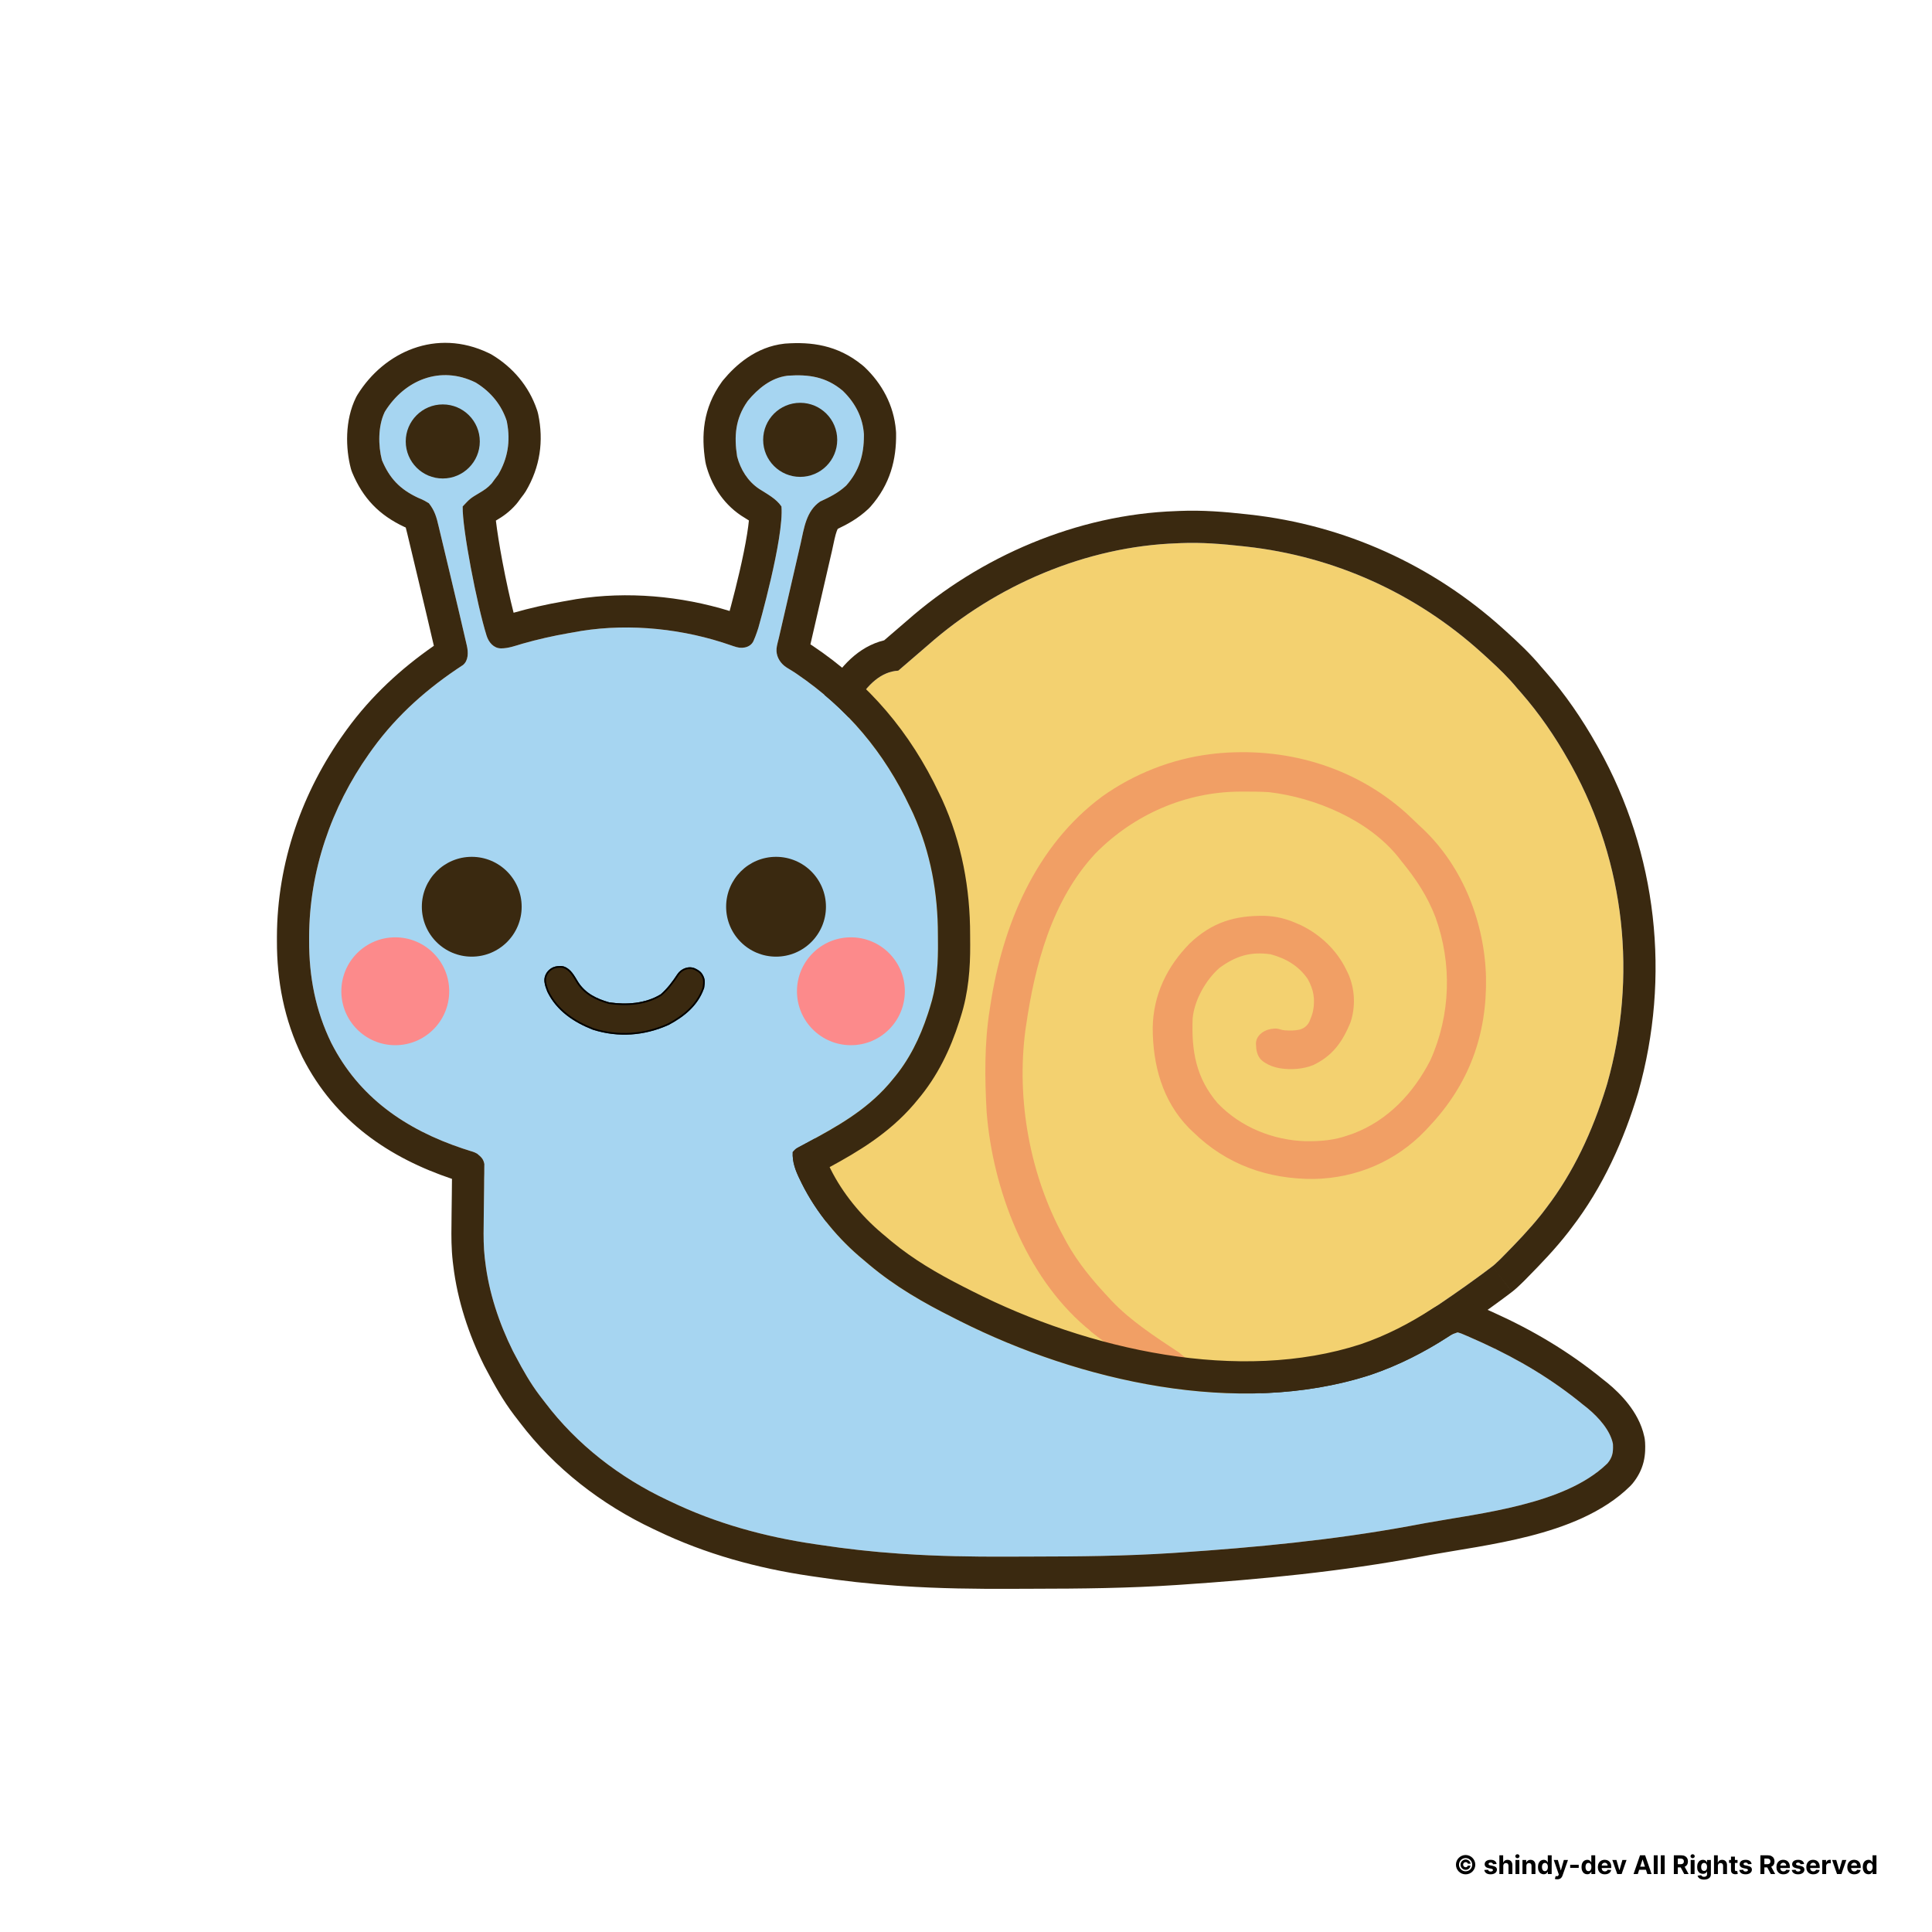 <svg width="1200" height="1200" viewBox="0 0 1200 1200" fill="none" xmlns="http://www.w3.org/2000/svg">
<g id="escargot_icon_shindy-dev">
<g id="&#194;&#169;&#239;&#184;&#143; shindy-dev All Rights Reserved">
<path id="Vector" d="M1160.53 1164.14C1159.86 1164.14 1159.26 1163.97 1158.72 1163.63C1158.19 1163.29 1157.77 1162.78 1157.45 1162.11C1157.14 1161.44 1156.99 1160.62 1156.99 1159.65C1156.99 1158.65 1157.15 1157.82 1157.47 1157.15C1157.79 1156.49 1158.22 1155.99 1158.75 1155.66C1159.29 1155.33 1159.88 1155.16 1160.52 1155.16C1161.01 1155.16 1161.42 1155.24 1161.74 1155.41C1162.07 1155.57 1162.34 1155.78 1162.54 1156.02C1162.74 1156.27 1162.9 1156.5 1163 1156.74H1163.08V1152.36H1165.49V1164H1163.11V1162.6H1163C1162.89 1162.84 1162.73 1163.09 1162.52 1163.32C1162.32 1163.56 1162.05 1163.75 1161.72 1163.91C1161.39 1164.06 1161 1164.14 1160.53 1164.14ZM1161.29 1162.22C1161.68 1162.22 1162.01 1162.11 1162.28 1161.9C1162.55 1161.68 1162.76 1161.38 1162.91 1160.99C1163.05 1160.61 1163.13 1160.16 1163.13 1159.64C1163.13 1159.12 1163.06 1158.67 1162.91 1158.28C1162.77 1157.9 1162.56 1157.61 1162.29 1157.4C1162.01 1157.19 1161.68 1157.09 1161.29 1157.09C1160.89 1157.09 1160.56 1157.19 1160.29 1157.41C1160.01 1157.63 1159.81 1157.92 1159.67 1158.31C1159.53 1158.69 1159.46 1159.13 1159.46 1159.64C1159.46 1160.14 1159.53 1160.59 1159.67 1160.98C1159.81 1161.37 1160.02 1161.67 1160.29 1161.89C1160.56 1162.11 1160.89 1162.22 1161.29 1162.22Z" fill="black"/>
<path id="Vector_2" d="M1151.72 1164.17C1150.83 1164.17 1150.05 1163.99 1149.41 1163.62C1148.76 1163.26 1148.27 1162.74 1147.92 1162.07C1147.57 1161.39 1147.39 1160.6 1147.39 1159.68C1147.39 1158.78 1147.57 1157.99 1147.92 1157.31C1148.27 1156.63 1148.76 1156.11 1149.39 1155.73C1150.03 1155.35 1150.77 1155.16 1151.63 1155.16C1152.2 1155.16 1152.74 1155.25 1153.24 1155.44C1153.74 1155.62 1154.17 1155.89 1154.54 1156.26C1154.92 1156.63 1155.21 1157.09 1155.42 1157.65C1155.63 1158.2 1155.73 1158.85 1155.73 1159.59V1160.26H1148.36V1158.76H1153.45C1153.45 1158.41 1153.38 1158.1 1153.22 1157.83C1153.07 1157.56 1152.86 1157.35 1152.59 1157.2C1152.33 1157.04 1152.02 1156.97 1151.67 1156.97C1151.3 1156.97 1150.97 1157.05 1150.69 1157.22C1150.41 1157.39 1150.19 1157.61 1150.03 1157.9C1149.87 1158.18 1149.79 1158.49 1149.79 1158.84V1160.26C1149.79 1160.69 1149.87 1161.07 1150.03 1161.38C1150.19 1161.7 1150.42 1161.94 1150.71 1162.11C1151.01 1162.28 1151.36 1162.36 1151.76 1162.36C1152.03 1162.36 1152.28 1162.33 1152.5 1162.25C1152.73 1162.17 1152.92 1162.06 1153.08 1161.91C1153.24 1161.76 1153.36 1161.57 1153.44 1161.35L1155.68 1161.5C1155.57 1162.04 1155.33 1162.51 1154.98 1162.91C1154.63 1163.31 1154.18 1163.62 1153.63 1163.84C1153.08 1164.06 1152.44 1164.17 1151.72 1164.17Z" fill="black"/>
<path id="Vector_3" d="M1146.79 1155.27L1143.74 1164H1141.01L1137.96 1155.27H1140.52L1142.33 1161.52H1142.42L1144.23 1155.27H1146.79Z" fill="black"/>
<path id="Vector_4" d="M1131.84 1164V1155.27H1134.19V1156.8H1134.28C1134.44 1156.25 1134.7 1155.84 1135.08 1155.57C1135.45 1155.29 1135.89 1155.15 1136.38 1155.15C1136.5 1155.15 1136.63 1155.16 1136.77 1155.17C1136.91 1155.19 1137.03 1155.21 1137.14 1155.23V1157.38C1137.02 1157.35 1136.87 1157.32 1136.66 1157.29C1136.46 1157.26 1136.28 1157.25 1136.11 1157.25C1135.76 1157.25 1135.44 1157.33 1135.16 1157.48C1134.88 1157.63 1134.66 1157.85 1134.5 1158.12C1134.34 1158.39 1134.26 1158.71 1134.26 1159.06V1164H1131.84Z" fill="black"/>
<path id="Vector_5" d="M1126.26 1164.17C1125.36 1164.17 1124.59 1163.99 1123.94 1163.62C1123.29 1163.26 1122.8 1162.74 1122.45 1162.07C1122.1 1161.39 1121.93 1160.6 1121.93 1159.68C1121.93 1158.78 1122.1 1157.99 1122.45 1157.31C1122.8 1156.63 1123.29 1156.11 1123.92 1155.73C1124.56 1155.35 1125.3 1155.16 1126.16 1155.16C1126.73 1155.16 1127.27 1155.25 1127.77 1155.44C1128.27 1155.62 1128.7 1155.89 1129.07 1156.26C1129.45 1156.63 1129.74 1157.09 1129.95 1157.65C1130.16 1158.2 1130.26 1158.85 1130.26 1159.59V1160.26H1122.89V1158.76H1127.98C1127.98 1158.41 1127.91 1158.1 1127.76 1157.83C1127.6 1157.56 1127.39 1157.35 1127.13 1157.2C1126.86 1157.04 1126.55 1156.97 1126.2 1156.97C1125.83 1156.97 1125.51 1157.05 1125.22 1157.22C1124.94 1157.39 1124.72 1157.61 1124.56 1157.9C1124.4 1158.18 1124.32 1158.49 1124.32 1158.84V1160.26C1124.32 1160.69 1124.4 1161.07 1124.56 1161.38C1124.72 1161.7 1124.95 1161.94 1125.24 1162.11C1125.54 1162.28 1125.89 1162.36 1126.3 1162.36C1126.56 1162.36 1126.81 1162.33 1127.03 1162.25C1127.26 1162.17 1127.45 1162.06 1127.61 1161.91C1127.77 1161.76 1127.89 1161.57 1127.97 1161.35L1130.21 1161.5C1130.1 1162.04 1129.86 1162.51 1129.51 1162.91C1129.16 1163.31 1128.71 1163.62 1128.16 1163.84C1127.61 1164.06 1126.98 1164.17 1126.26 1164.17Z" fill="black"/>
<path id="Vector_6" d="M1120.56 1157.76L1118.34 1157.9C1118.3 1157.71 1118.22 1157.54 1118.1 1157.39C1117.97 1157.23 1117.81 1157.11 1117.6 1157.02C1117.4 1156.92 1117.16 1156.87 1116.88 1156.87C1116.5 1156.87 1116.19 1156.95 1115.93 1157.11C1115.67 1157.27 1115.54 1157.48 1115.54 1157.74C1115.54 1157.95 1115.63 1158.12 1115.79 1158.27C1115.96 1158.41 1116.25 1158.53 1116.65 1158.61L1118.23 1158.93C1119.08 1159.11 1119.71 1159.39 1120.13 1159.77C1120.55 1160.16 1120.75 1160.67 1120.75 1161.3C1120.75 1161.87 1120.59 1162.37 1120.25 1162.8C1119.92 1163.23 1119.46 1163.57 1118.87 1163.81C1118.29 1164.05 1117.63 1164.17 1116.87 1164.17C1115.71 1164.17 1114.79 1163.93 1114.11 1163.45C1113.42 1162.96 1113.03 1162.3 1112.91 1161.47L1115.29 1161.35C1115.36 1161.7 1115.53 1161.97 1115.81 1162.15C1116.09 1162.34 1116.44 1162.43 1116.87 1162.43C1117.3 1162.43 1117.64 1162.34 1117.9 1162.18C1118.16 1162.02 1118.29 1161.8 1118.29 1161.54C1118.29 1161.32 1118.2 1161.14 1118.02 1161C1117.83 1160.86 1117.55 1160.75 1117.17 1160.67L1115.66 1160.37C1114.81 1160.2 1114.18 1159.9 1113.76 1159.48C1113.35 1159.06 1113.14 1158.53 1113.14 1157.87C1113.14 1157.31 1113.29 1156.83 1113.6 1156.43C1113.9 1156.02 1114.33 1155.71 1114.88 1155.49C1115.44 1155.27 1116.09 1155.16 1116.84 1155.16C1117.94 1155.16 1118.81 1155.39 1119.44 1155.86C1120.08 1156.32 1120.45 1156.96 1120.56 1157.76Z" fill="black"/>
<path id="Vector_7" d="M1107.71 1164.17C1106.81 1164.17 1106.04 1163.99 1105.39 1163.62C1104.75 1163.26 1104.25 1162.74 1103.9 1162.07C1103.55 1161.39 1103.38 1160.6 1103.38 1159.68C1103.38 1158.78 1103.55 1157.99 1103.9 1157.31C1104.25 1156.63 1104.74 1156.11 1105.37 1155.73C1106.01 1155.35 1106.76 1155.16 1107.61 1155.16C1108.19 1155.16 1108.72 1155.25 1109.22 1155.44C1109.72 1155.62 1110.16 1155.89 1110.53 1156.26C1110.9 1156.63 1111.19 1157.09 1111.4 1157.65C1111.61 1158.2 1111.71 1158.85 1111.71 1159.59V1160.26H1104.35V1158.76H1109.44C1109.44 1158.41 1109.36 1158.1 1109.21 1157.83C1109.06 1157.56 1108.85 1157.35 1108.58 1157.2C1108.31 1157.04 1108 1156.97 1107.65 1156.97C1107.28 1156.97 1106.96 1157.05 1106.67 1157.22C1106.39 1157.39 1106.17 1157.61 1106.02 1157.9C1105.86 1158.18 1105.78 1158.49 1105.77 1158.84V1160.26C1105.77 1160.69 1105.85 1161.07 1106.01 1161.38C1106.17 1161.7 1106.4 1161.94 1106.7 1162.11C1106.99 1162.28 1107.34 1162.36 1107.75 1162.36C1108.02 1162.36 1108.26 1162.33 1108.49 1162.25C1108.71 1162.17 1108.9 1162.06 1109.06 1161.91C1109.22 1161.76 1109.34 1161.57 1109.42 1161.35L1111.66 1161.5C1111.55 1162.04 1111.32 1162.51 1110.96 1162.91C1110.62 1163.31 1110.17 1163.62 1109.61 1163.84C1109.06 1164.06 1108.43 1164.17 1107.71 1164.17Z" fill="black"/>
<path id="Vector_8" d="M1093.42 1164V1152.36H1098.01C1098.89 1152.36 1099.64 1152.52 1100.26 1152.84C1100.88 1153.15 1101.36 1153.59 1101.68 1154.16C1102.01 1154.73 1102.18 1155.4 1102.18 1156.16C1102.18 1156.94 1102.01 1157.6 1101.68 1158.16C1101.35 1158.71 1100.86 1159.14 1100.23 1159.43C1099.6 1159.73 1098.84 1159.88 1097.95 1159.88H1094.87V1157.9H1097.55C1098.02 1157.9 1098.41 1157.83 1098.72 1157.7C1099.03 1157.58 1099.26 1157.38 1099.41 1157.13C1099.57 1156.87 1099.64 1156.55 1099.64 1156.16C1099.64 1155.78 1099.57 1155.45 1099.41 1155.19C1099.26 1154.92 1099.03 1154.72 1098.71 1154.59C1098.4 1154.45 1098.01 1154.38 1097.54 1154.38H1095.88V1164H1093.42ZM1099.7 1158.7L1102.59 1164H1099.88L1097.05 1158.7H1099.7Z" fill="black"/>
<path id="Vector_9" d="M1087.95 1157.76L1085.73 1157.9C1085.69 1157.71 1085.61 1157.54 1085.49 1157.39C1085.36 1157.23 1085.2 1157.11 1084.99 1157.02C1084.79 1156.92 1084.55 1156.87 1084.27 1156.87C1083.89 1156.87 1083.58 1156.95 1083.32 1157.11C1083.06 1157.27 1082.93 1157.48 1082.93 1157.74C1082.93 1157.95 1083.02 1158.12 1083.18 1158.27C1083.35 1158.41 1083.64 1158.53 1084.04 1158.61L1085.62 1158.93C1086.47 1159.11 1087.1 1159.39 1087.52 1159.77C1087.94 1160.16 1088.14 1160.67 1088.14 1161.3C1088.14 1161.87 1087.98 1162.37 1087.64 1162.8C1087.31 1163.23 1086.85 1163.57 1086.26 1163.81C1085.68 1164.05 1085.02 1164.17 1084.26 1164.17C1083.1 1164.17 1082.18 1163.93 1081.5 1163.45C1080.82 1162.96 1080.42 1162.3 1080.3 1161.47L1082.68 1161.35C1082.75 1161.7 1082.93 1161.97 1083.2 1162.15C1083.48 1162.34 1083.83 1162.43 1084.26 1162.43C1084.69 1162.43 1085.03 1162.34 1085.29 1162.18C1085.55 1162.02 1085.68 1161.8 1085.68 1161.54C1085.68 1161.32 1085.59 1161.14 1085.41 1161C1085.22 1160.86 1084.94 1160.75 1084.57 1160.67L1083.05 1160.37C1082.2 1160.2 1081.57 1159.9 1081.15 1159.48C1080.74 1159.06 1080.53 1158.53 1080.53 1157.87C1080.53 1157.31 1080.68 1156.83 1080.99 1156.43C1081.29 1156.02 1081.72 1155.71 1082.28 1155.49C1082.83 1155.27 1083.48 1155.16 1084.23 1155.16C1085.33 1155.16 1086.2 1155.39 1086.83 1155.86C1087.47 1156.32 1087.84 1156.96 1087.95 1157.76Z" fill="black"/>
<path id="Vector_10" d="M1079.22 1155.27V1157.09H1073.96V1155.27H1079.22ZM1075.15 1153.18H1077.58V1161.32C1077.58 1161.54 1077.61 1161.72 1077.68 1161.84C1077.75 1161.96 1077.84 1162.05 1077.96 1162.1C1078.09 1162.15 1078.23 1162.17 1078.39 1162.17C1078.51 1162.17 1078.62 1162.16 1078.73 1162.14C1078.85 1162.12 1078.94 1162.1 1079 1162.09L1079.38 1163.89C1079.26 1163.93 1079.08 1163.97 1078.87 1164.02C1078.65 1164.08 1078.38 1164.11 1078.06 1164.12C1077.48 1164.14 1076.97 1164.06 1076.53 1163.89C1076.09 1163.71 1075.76 1163.43 1075.51 1163.06C1075.27 1162.68 1075.15 1162.21 1075.15 1161.64V1153.18Z" fill="black"/>
<path id="Vector_11" d="M1067.01 1158.95V1164H1064.59V1152.36H1066.94V1156.81H1067.05C1067.24 1156.3 1067.56 1155.89 1068 1155.6C1068.44 1155.31 1068.99 1155.16 1069.65 1155.16C1070.26 1155.16 1070.79 1155.29 1071.24 1155.56C1071.69 1155.82 1072.05 1156.2 1072.3 1156.69C1072.55 1157.18 1072.67 1157.76 1072.67 1158.44V1164H1070.25V1158.88C1070.25 1158.34 1070.12 1157.92 1069.84 1157.62C1069.57 1157.32 1069.19 1157.17 1068.69 1157.17C1068.36 1157.17 1068.07 1157.24 1067.82 1157.38C1067.57 1157.52 1067.37 1157.73 1067.23 1157.99C1067.09 1158.26 1067.02 1158.58 1067.01 1158.95Z" fill="black"/>
<path id="Vector_12" d="M1058.4 1167.45C1057.61 1167.45 1056.94 1167.35 1056.38 1167.13C1055.82 1166.92 1055.38 1166.63 1055.05 1166.26C1054.72 1165.89 1054.51 1165.48 1054.41 1165.02L1056.65 1164.72C1056.72 1164.9 1056.82 1165.06 1056.97 1165.21C1057.12 1165.36 1057.31 1165.48 1057.56 1165.57C1057.8 1165.67 1058.1 1165.72 1058.45 1165.72C1058.98 1165.72 1059.41 1165.59 1059.76 1165.33C1060.1 1165.08 1060.27 1164.65 1060.27 1164.05V1162.45H1060.17C1060.06 1162.7 1059.91 1162.93 1059.69 1163.14C1059.48 1163.36 1059.21 1163.53 1058.88 1163.67C1058.54 1163.81 1058.14 1163.87 1057.68 1163.87C1057.03 1163.87 1056.43 1163.72 1055.89 1163.42C1055.36 1163.11 1054.93 1162.65 1054.61 1162.02C1054.3 1161.38 1054.14 1160.59 1054.14 1159.62C1054.14 1158.63 1054.3 1157.8 1054.63 1157.14C1054.95 1156.48 1055.38 1155.98 1055.91 1155.65C1056.45 1155.32 1057.04 1155.16 1057.68 1155.16C1058.16 1155.16 1058.57 1155.24 1058.9 1155.41C1059.23 1155.57 1059.5 1155.78 1059.7 1156.02C1059.9 1156.27 1060.06 1156.5 1060.17 1156.74H1060.26V1155.27H1062.66V1164.09C1062.66 1164.83 1062.48 1165.45 1062.12 1165.95C1061.76 1166.45 1061.25 1166.82 1060.61 1167.07C1059.97 1167.33 1059.23 1167.45 1058.4 1167.45ZM1058.45 1162.06C1058.84 1162.06 1059.17 1161.96 1059.44 1161.77C1059.71 1161.57 1059.92 1161.29 1060.06 1160.93C1060.21 1160.56 1060.28 1160.12 1060.28 1159.61C1060.28 1159.1 1060.21 1158.65 1060.07 1158.28C1059.92 1157.9 1059.72 1157.61 1059.44 1157.4C1059.17 1157.19 1058.84 1157.09 1058.45 1157.09C1058.05 1157.09 1057.72 1157.19 1057.44 1157.41C1057.17 1157.62 1056.96 1157.92 1056.82 1158.3C1056.68 1158.67 1056.61 1159.11 1056.61 1159.61C1056.61 1160.11 1056.68 1160.55 1056.82 1160.91C1056.97 1161.28 1057.17 1161.56 1057.44 1161.76C1057.72 1161.96 1058.05 1162.06 1058.45 1162.06Z" fill="black"/>
<path id="Vector_13" d="M1050.11 1164V1155.27H1052.53V1164H1050.11ZM1051.32 1154.15C1050.96 1154.15 1050.65 1154.03 1050.4 1153.79C1050.14 1153.55 1050.02 1153.26 1050.02 1152.92C1050.02 1152.59 1050.14 1152.3 1050.4 1152.06C1050.65 1151.82 1050.96 1151.7 1051.32 1151.7C1051.68 1151.7 1051.99 1151.82 1052.24 1152.06C1052.5 1152.3 1052.63 1152.59 1052.63 1152.92C1052.63 1153.26 1052.5 1153.55 1052.24 1153.79C1051.99 1154.03 1051.68 1154.15 1051.32 1154.15Z" fill="black"/>
<path id="Vector_14" d="M1039.65 1164V1152.36H1044.24C1045.12 1152.36 1045.87 1152.52 1046.49 1152.84C1047.12 1153.15 1047.59 1153.59 1047.92 1154.16C1048.25 1154.73 1048.41 1155.4 1048.41 1156.16C1048.41 1156.94 1048.25 1157.6 1047.91 1158.16C1047.58 1158.71 1047.1 1159.14 1046.46 1159.43C1045.84 1159.73 1045.07 1159.88 1044.18 1159.88H1041.11V1157.9H1043.78C1044.25 1157.9 1044.64 1157.83 1044.95 1157.7C1045.26 1157.58 1045.49 1157.38 1045.65 1157.13C1045.8 1156.87 1045.88 1156.55 1045.88 1156.16C1045.88 1155.78 1045.8 1155.45 1045.65 1155.19C1045.49 1154.92 1045.26 1154.72 1044.95 1154.59C1044.64 1154.45 1044.24 1154.38 1043.77 1154.38H1042.11V1164H1039.65ZM1045.94 1158.7L1048.83 1164H1046.11L1043.28 1158.7H1045.94Z" fill="black"/>
<path id="Vector_15" d="M1033.96 1152.36V1164H1031.54V1152.36H1033.96Z" fill="black"/>
<path id="Vector_16" d="M1029.61 1152.36V1164H1027.18V1152.36H1029.61Z" fill="black"/>
<path id="Vector_17" d="M1017.27 1164H1014.63L1018.65 1152.36H1021.82L1025.83 1164H1023.19L1020.28 1155.02H1020.19L1017.27 1164ZM1017.1 1159.43H1023.33V1161.35H1017.1V1159.43Z" fill="black"/>
<path id="Vector_18" d="M1010.27 1155.27L1007.22 1164H1004.5L1001.44 1155.27H1004L1005.81 1161.52H1005.9L1007.71 1155.27H1010.27Z" fill="black"/>
<path id="Vector_19" d="M996.787 1164.17C995.889 1164.17 995.116 1163.99 994.469 1163.62C993.825 1163.26 993.329 1162.74 992.98 1162.07C992.632 1161.39 992.457 1160.6 992.457 1159.68C992.457 1158.78 992.632 1157.99 992.98 1157.31C993.329 1156.63 993.819 1156.11 994.452 1155.73C995.088 1155.35 995.834 1155.16 996.69 1155.16C997.266 1155.16 997.802 1155.25 998.298 1155.44C998.798 1155.62 999.234 1155.89 999.605 1156.26C999.98 1156.63 1000.27 1157.09 1000.48 1157.65C1000.69 1158.2 1000.79 1158.85 1000.79 1159.59V1160.26H993.423V1158.76H998.514C998.514 1158.41 998.438 1158.1 998.287 1157.83C998.135 1157.56 997.925 1157.35 997.656 1157.2C997.391 1157.04 997.082 1156.97 996.73 1156.97C996.363 1156.97 996.037 1157.05 995.753 1157.22C995.473 1157.39 995.253 1157.61 995.094 1157.9C994.935 1158.18 994.853 1158.49 994.849 1158.84V1160.26C994.849 1160.69 994.929 1161.07 995.088 1161.38C995.251 1161.7 995.48 1161.94 995.776 1162.11C996.071 1162.28 996.421 1162.36 996.827 1162.36C997.096 1162.36 997.342 1162.33 997.565 1162.25C997.789 1162.17 997.98 1162.06 998.139 1161.91C998.298 1161.76 998.42 1161.57 998.503 1161.35L1000.74 1161.5C1000.63 1162.04 1000.39 1162.51 1000.04 1162.91C999.694 1163.31 999.243 1163.62 998.69 1163.84C998.141 1164.06 997.507 1164.17 996.787 1164.17Z" fill="black"/>
<path id="Vector_20" d="M985.854 1164.14C985.191 1164.14 984.59 1163.97 984.053 1163.63C983.518 1163.29 983.094 1162.78 982.78 1162.11C982.469 1161.44 982.314 1160.62 982.314 1159.65C982.314 1158.65 982.475 1157.82 982.797 1157.15C983.119 1156.49 983.547 1155.99 984.081 1155.66C984.619 1155.33 985.208 1155.16 985.848 1155.16C986.337 1155.16 986.744 1155.24 987.07 1155.41C987.399 1155.57 987.664 1155.78 987.865 1156.02C988.07 1156.27 988.225 1156.5 988.331 1156.74H988.405V1152.36H990.82V1164H988.433V1162.6H988.331C988.217 1162.84 988.056 1163.09 987.848 1163.32C987.643 1163.56 987.376 1163.75 987.047 1163.91C986.721 1164.06 986.323 1164.14 985.854 1164.14ZM986.621 1162.22C987.011 1162.22 987.34 1162.11 987.609 1161.9C987.882 1161.68 988.09 1161.38 988.234 1160.99C988.382 1160.61 988.456 1160.16 988.456 1159.64C988.456 1159.12 988.384 1158.67 988.24 1158.28C988.096 1157.9 987.888 1157.61 987.615 1157.4C987.342 1157.19 987.011 1157.09 986.621 1157.09C986.223 1157.09 985.888 1157.19 985.615 1157.41C985.342 1157.63 985.136 1157.92 984.996 1158.31C984.856 1158.69 984.785 1159.13 984.785 1159.64C984.785 1160.14 984.856 1160.59 984.996 1160.98C985.14 1161.37 985.346 1161.67 985.615 1161.89C985.888 1162.11 986.223 1162.22 986.621 1162.22Z" fill="black"/>
<path id="Vector_21" d="M980.575 1158.26V1160.18H975.268V1158.26H980.575Z" fill="black"/>
<path id="Vector_22" d="M967.257 1167.27C966.95 1167.27 966.662 1167.25 966.393 1167.2C966.128 1167.15 965.909 1167.09 965.734 1167.02L966.28 1165.22C966.564 1165.3 966.82 1165.35 967.047 1165.36C967.278 1165.37 967.477 1165.31 967.643 1165.2C967.814 1165.09 967.952 1164.89 968.058 1164.62L968.2 1164.25L965.07 1155.27H967.615L969.422 1161.68H969.513L971.337 1155.27H973.899L970.507 1164.94C970.344 1165.41 970.123 1165.82 969.842 1166.17C969.566 1166.52 969.215 1166.79 968.791 1166.98C968.367 1167.18 967.856 1167.27 967.257 1167.27Z" fill="black"/>
<path id="Vector_23" d="M958.807 1164.14C958.144 1164.14 957.544 1163.97 957.006 1163.63C956.472 1163.29 956.047 1162.78 955.733 1162.11C955.422 1161.44 955.267 1160.62 955.267 1159.65C955.267 1158.65 955.428 1157.82 955.75 1157.15C956.072 1156.49 956.5 1155.99 957.034 1155.66C957.572 1155.33 958.161 1155.16 958.801 1155.16C959.29 1155.16 959.697 1155.24 960.023 1155.41C960.352 1155.57 960.617 1155.78 960.818 1156.02C961.023 1156.27 961.178 1156.5 961.284 1156.74H961.358V1152.36H963.773V1164H961.386V1162.6H961.284C961.17 1162.84 961.009 1163.09 960.801 1163.32C960.597 1163.56 960.33 1163.75 960 1163.91C959.674 1164.06 959.277 1164.14 958.807 1164.14ZM959.574 1162.22C959.964 1162.22 960.294 1162.11 960.562 1161.9C960.835 1161.68 961.044 1161.38 961.187 1160.99C961.335 1160.61 961.409 1160.16 961.409 1159.64C961.409 1159.12 961.337 1158.67 961.193 1158.28C961.049 1157.9 960.841 1157.61 960.568 1157.4C960.295 1157.19 959.964 1157.09 959.574 1157.09C959.176 1157.09 958.841 1157.19 958.568 1157.41C958.295 1157.63 958.089 1157.92 957.949 1158.31C957.809 1158.69 957.739 1159.13 957.739 1159.64C957.739 1160.14 957.809 1160.59 957.949 1160.98C958.093 1161.37 958.299 1161.67 958.568 1161.89C958.841 1162.11 959.176 1162.22 959.574 1162.22Z" fill="black"/>
<path id="Vector_24" d="M948.058 1158.95V1164H945.638V1155.27H947.945V1156.81H948.047C948.24 1156.3 948.564 1155.9 949.018 1155.61C949.473 1155.31 950.024 1155.16 950.672 1155.16C951.278 1155.16 951.806 1155.29 952.257 1155.56C952.708 1155.82 953.058 1156.2 953.308 1156.69C953.558 1157.18 953.683 1157.77 953.683 1158.44V1164H951.263V1158.87C951.267 1158.34 951.13 1157.92 950.854 1157.62C950.577 1157.32 950.196 1157.17 949.712 1157.17C949.386 1157.17 949.098 1157.24 948.848 1157.38C948.602 1157.52 948.409 1157.73 948.268 1157.99C948.132 1158.26 948.062 1158.58 948.058 1158.95Z" fill="black"/>
<path id="Vector_25" d="M941.278 1164V1155.27H943.699V1164H941.278ZM942.494 1154.15C942.134 1154.15 941.826 1154.03 941.568 1153.79C941.314 1153.55 941.188 1153.26 941.188 1152.92C941.188 1152.59 941.314 1152.3 941.568 1152.06C941.826 1151.82 942.134 1151.7 942.494 1151.7C942.854 1151.7 943.161 1151.82 943.415 1152.06C943.672 1152.3 943.801 1152.59 943.801 1152.92C943.801 1153.26 943.672 1153.55 943.415 1153.79C943.161 1154.03 942.854 1154.15 942.494 1154.15Z" fill="black"/>
<path id="Vector_26" d="M933.714 1158.95V1164H931.294V1152.36H933.646V1156.81H933.749C933.946 1156.3 934.264 1155.89 934.703 1155.6C935.142 1155.31 935.694 1155.16 936.357 1155.16C936.963 1155.16 937.491 1155.29 937.942 1155.56C938.396 1155.82 938.749 1156.2 938.999 1156.69C939.252 1157.18 939.377 1157.76 939.374 1158.44V1164H936.953V1158.88C936.957 1158.34 936.821 1157.92 936.544 1157.62C936.271 1157.32 935.889 1157.17 935.396 1157.17C935.067 1157.17 934.775 1157.24 934.521 1157.38C934.271 1157.52 934.074 1157.73 933.93 1157.99C933.79 1158.26 933.718 1158.58 933.714 1158.95Z" fill="black"/>
<path id="Vector_27" d="M929.571 1157.76L927.355 1157.9C927.317 1157.71 927.236 1157.54 927.111 1157.39C926.986 1157.23 926.821 1157.11 926.616 1157.02C926.416 1156.92 926.175 1156.87 925.895 1156.87C925.52 1156.87 925.204 1156.95 924.946 1157.11C924.688 1157.27 924.56 1157.48 924.56 1157.74C924.56 1157.95 924.643 1158.12 924.81 1158.27C924.976 1158.41 925.262 1158.53 925.668 1158.61L927.247 1158.93C928.096 1159.11 928.728 1159.39 929.145 1159.77C929.562 1160.16 929.77 1160.67 929.77 1161.3C929.77 1161.87 929.601 1162.37 929.264 1162.8C928.931 1163.23 928.473 1163.57 927.889 1163.81C927.31 1164.05 926.641 1164.17 925.884 1164.17C924.728 1164.17 923.808 1163.93 923.122 1163.45C922.44 1162.96 922.041 1162.3 921.923 1161.47L924.304 1161.35C924.376 1161.7 924.55 1161.97 924.827 1162.15C925.103 1162.34 925.457 1162.43 925.889 1162.43C926.313 1162.43 926.654 1162.34 926.912 1162.18C927.173 1162.02 927.306 1161.8 927.31 1161.54C927.306 1161.32 927.213 1161.14 927.031 1161C926.849 1160.86 926.569 1160.75 926.19 1160.67L924.679 1160.37C923.827 1160.2 923.192 1159.9 922.776 1159.48C922.363 1159.06 922.156 1158.53 922.156 1157.87C922.156 1157.31 922.308 1156.83 922.611 1156.43C922.918 1156.02 923.348 1155.71 923.901 1155.49C924.457 1155.27 925.109 1155.16 925.855 1155.16C926.957 1155.16 927.825 1155.39 928.457 1155.86C929.094 1156.32 929.465 1156.96 929.571 1157.76Z" fill="black"/>
<path id="Vector_28" d="M907.159 1158.18C907.159 1157.59 907.303 1157.05 907.591 1156.57C907.879 1156.08 908.265 1155.7 908.75 1155.41C909.235 1155.12 909.773 1154.98 910.364 1154.98C910.879 1154.98 911.356 1155.09 911.795 1155.32C912.235 1155.55 912.597 1155.85 912.881 1156.24C913.165 1156.63 913.335 1157.07 913.392 1157.56H911.705C911.648 1157.28 911.491 1157.05 911.233 1156.87C910.979 1156.69 910.689 1156.6 910.364 1156.6C910.072 1156.6 909.805 1156.67 909.563 1156.81C909.324 1156.95 909.133 1157.14 908.989 1157.38C908.845 1157.62 908.773 1157.88 908.773 1158.18C908.773 1158.47 908.845 1158.73 908.989 1158.98C909.133 1159.22 909.324 1159.41 909.563 1159.55C909.805 1159.7 910.072 1159.77 910.364 1159.77C910.689 1159.77 910.972 1159.68 911.21 1159.5C911.449 1159.32 911.598 1159.09 911.659 1158.8H913.347C913.29 1159.29 913.123 1159.73 912.847 1160.12C912.57 1160.51 912.216 1160.82 911.784 1161.05C911.352 1161.27 910.879 1161.39 910.364 1161.39C909.773 1161.39 909.235 1161.24 908.75 1160.95C908.265 1160.67 907.879 1160.28 907.591 1159.8C907.303 1159.31 907.159 1158.77 907.159 1158.18ZM910.318 1164.18C909.492 1164.18 908.716 1164.03 907.989 1163.72C907.265 1163.41 906.627 1162.98 906.074 1162.43C905.525 1161.87 905.093 1161.23 904.778 1160.51C904.468 1159.79 904.314 1159.01 904.318 1158.18C904.322 1157.35 904.479 1156.58 904.79 1155.85C905.104 1155.13 905.536 1154.49 906.085 1153.94C906.634 1153.39 907.271 1152.96 907.994 1152.65C908.718 1152.34 909.492 1152.18 910.318 1152.18C911.148 1152.18 911.924 1152.34 912.648 1152.65C913.375 1152.96 914.011 1153.39 914.557 1153.94C915.106 1154.49 915.536 1155.13 915.847 1155.85C916.157 1156.58 916.314 1157.35 916.318 1158.18C916.322 1159.01 916.169 1159.79 915.858 1160.51C915.547 1161.23 915.117 1161.87 914.568 1162.43C914.019 1162.98 913.381 1163.41 912.653 1163.72C911.926 1164.03 911.148 1164.18 910.318 1164.18ZM910.318 1162.29C910.89 1162.29 911.424 1162.18 911.92 1161.97C912.42 1161.76 912.858 1161.47 913.233 1161.09C913.608 1160.71 913.902 1160.28 914.114 1159.78C914.326 1159.29 914.43 1158.76 914.426 1158.19C914.426 1157.62 914.318 1157.08 914.102 1156.59C913.89 1156.09 913.597 1155.65 913.222 1155.27C912.847 1154.9 912.411 1154.6 911.915 1154.39C911.419 1154.18 910.886 1154.07 910.318 1154.07C909.754 1154.07 909.223 1154.18 908.727 1154.39C908.235 1154.6 907.799 1154.9 907.42 1155.28C907.045 1155.65 906.75 1156.09 906.534 1156.59C906.318 1157.09 906.21 1157.62 906.21 1158.19C906.206 1158.75 906.311 1159.28 906.523 1159.78C906.739 1160.27 907.034 1160.71 907.409 1161.09C907.788 1161.46 908.225 1161.76 908.722 1161.97C909.218 1162.18 909.75 1162.29 910.318 1162.29Z" fill="black"/>
</g>
<g id="&#227;&#129;&#139;&#227;&#129;&#159;&#227;&#129;&#164;&#227;&#130;&#128;&#227;&#130;&#138;">
<g id="&#227;&#129;&#171;&#227;&#130;&#130;&#227;&#129;&#164;">
<path id="&#227;&#129;&#139;&#227;&#129;&#132;&#227;&#129;&#140;&#227;&#130;&#137;" d="M704.882 871.021L706.59 870.948C713.009 870.672 707.618 870.903 703.937 871.062C661.372 872.884 614.837 873.064 572.274 871.004C486.851 870.977 476.055 421.122 557.937 416.562L576.323 400.745C618.559 363.425 674.746 339.331 731.3 337.433L733.501 337.334C746.364 336.805 758.968 337.831 771.737 339.245L774.038 339.496C828.739 345.549 879.494 368.502 920.3 405.433L922.243 407.189C929.321 413.618 936.219 420.036 942.3 427.433L944.733 430.206C956.106 443.205 965.83 457.391 974.3 472.433L975.427 474.431C1009.32 535.054 1017.13 606.218 998.29 673.011C989.977 700.698 977.971 727.424 960.3 750.433L958.284 753.089C950.93 762.535 942.636 771.169 934.237 779.683L932.539 781.42C931.165 782.797 929.736 784.121 928.3 785.433L926.937 786.562C926.937 786.562 830.543 860.764 777.791 865.824C775.236 866.07 772.682 866.318 770.127 866.57C748.42 868.704 726.671 870.08 704.882 871.021Z" fill="#F3D170"/>
<path id="&#227;&#129;&#139;&#227;&#129;&#132;&#227;&#129;&#140;&#227;&#130;&#137; (Stroke)" d="M732.679 317.351C747.062 316.759 760.849 317.918 773.904 319.363L773.905 319.362L776.205 319.613L776.238 319.617C835.142 326.136 889.817 350.87 933.72 390.604H933.719L935.653 392.351L935.691 392.385C942.691 398.744 950.48 405.94 957.523 414.459L959.766 417.015L959.786 417.036C972.186 431.209 982.677 446.549 991.716 462.601L992.844 464.599L992.884 464.67C1029.42 530.025 1037.79 606.665 1017.54 678.44C1017.51 678.548 1017.48 678.655 1017.45 678.762C1008.65 708.059 995.708 737.166 976.162 762.615L974.216 765.179C974.166 765.244 974.116 765.31 974.066 765.375C965.954 775.796 956.962 785.123 948.54 793.66L948.541 793.661L946.843 795.398C946.795 795.448 946.746 795.498 946.697 795.547C944.979 797.269 943.266 798.85 941.786 800.201C941.55 800.416 941.31 800.626 941.064 800.83L939.701 801.96C939.515 802.114 939.327 802.263 939.136 802.41L926.937 786.563L928.299 785.433C929.377 784.449 930.45 783.458 931.498 782.443L932.539 781.42L934.237 779.683C942.111 771.701 949.892 763.614 956.894 754.851L958.284 753.089L960.299 750.433C977.419 728.143 989.222 702.365 997.5 675.604L998.29 673.011C1016.98 606.74 1009.44 536.166 976.217 475.854L975.427 474.431L974.299 472.433C965.83 457.392 956.106 443.205 944.733 430.206L942.299 427.433C936.979 420.961 931.032 415.238 924.887 409.602L922.243 407.189L920.299 405.433C879.493 368.502 828.739 345.55 774.038 339.496L771.737 339.245C758.968 337.831 746.364 336.805 733.501 337.334L731.299 337.433C674.745 339.331 618.559 363.425 576.323 400.745L557.937 416.563C476.055 421.122 486.851 870.977 572.274 871.004C613.506 872.999 658.467 872.893 699.935 871.229L703.937 871.063C704.255 871.049 704.586 871.034 704.92 871.02C725.334 870.137 745.714 868.873 766.057 866.961L770.127 866.569C772.681 866.318 775.236 866.07 777.79 865.824C830.508 860.768 926.811 786.66 926.937 786.563C938.989 802.219 939.133 802.41 939.132 802.414C939.131 802.415 939.127 802.417 939.124 802.419C939.119 802.423 939.113 802.429 939.105 802.436C939.088 802.448 939.066 802.465 939.038 802.486C938.981 802.53 938.901 802.591 938.799 802.669C938.595 802.825 938.301 803.05 937.92 803.338C937.159 803.915 936.051 804.749 934.634 805.804C931.801 807.913 927.719 810.912 922.666 814.517C912.577 821.715 898.53 831.391 882.746 841.256C867.01 851.091 849.259 861.296 831.797 869.433C814.692 877.404 796.308 884.139 779.701 885.732L779.7 885.731L772.085 886.474C751.569 888.491 731.084 889.836 710.664 890.781C710.662 890.784 710.66 890.787 710.658 890.79C710.591 890.794 710.507 890.797 710.49 890.798C710.482 890.798 710.47 890.799 710.465 890.799C710.457 890.799 710.451 890.8 710.449 890.8C710.44 890.8 710.431 890.801 710.426 890.801C710.42 890.801 710.412 890.801 710.403 890.802C710.401 890.802 710.4 890.802 710.398 890.802C710.379 890.803 710.351 890.803 710.316 890.805H710.313C710.225 890.808 710.088 890.816 709.911 890.823C708.906 890.866 706.639 890.964 704.801 891.044H704.792C661.84 892.882 614.837 893.071 571.681 890.997C551.504 890.734 536.921 877.252 527.197 862.846C517.15 847.961 509.337 828.015 503.212 805.984C490.882 761.633 483.971 703.508 482.373 646.038C480.776 588.558 484.452 530.19 494.064 485.301C498.837 463.008 505.342 442.731 514.232 427.376C521.699 414.478 532.984 401.6 549.183 397.709L563.253 385.606C608.613 345.595 669.017 319.555 730.465 317.45L732.606 317.354L732.679 317.351ZM710.386 890.803C710.376 890.803 710.341 890.805 710.317 890.806L710.316 890.805C710.353 890.803 710.382 890.803 710.403 890.802C710.406 890.802 710.409 890.802 710.411 890.802C710.409 890.802 710.398 890.802 710.386 890.803Z" fill="#3A2910"/>
<path id="&#227;&#129;&#134;&#227;&#129;&#154;&#227;&#129;&#190;&#227;&#129;&#141;" d="M873.356 504.981C875.991 507.398 878.561 509.878 881.132 512.363C882.518 513.649 882.518 513.649 883.932 514.961C908.753 538.614 922.123 573.057 922.989 607.035C923.61 643.008 912.325 673.616 887.551 699.824C886.768 700.665 885.984 701.506 885.177 702.372C866.898 721.416 842.39 731.733 816.195 732.274C787.53 732.481 761.668 723.343 740.985 703.038C740.17 702.26 739.355 701.483 738.516 700.682C721.972 683.773 716.023 661.519 715.97 638.49C716.254 618.021 724.797 600.336 739.071 585.874C752.981 572.766 766.964 568.582 785.538 568.84C792.607 569.088 798.697 570.576 805.175 573.422C806.166 573.851 807.158 574.28 808.179 574.723C820.295 580.659 830.299 590.174 836.199 602.344C836.547 603.052 836.895 603.761 837.253 604.491C841.611 614.021 842.133 625.308 838.74 635.217C833.709 647.343 827.669 655.76 815.76 661.516C809.46 664.052 801.742 664.663 794.799 663.485C791.593 662.941 788.479 661.826 785.72 660.105C784.778 659.518 783.936 658.875 783.189 658.101C780.835 655.659 780.196 652.067 780.108 648.677C780.09 647.998 780.117 647.431 780.2 646.915C780.783 643.282 784.176 640.572 787.702 639.521C788.839 639.182 790.019 638.993 791.382 638.88C792.718 638.77 794.046 638.978 795.317 639.403C796.172 639.688 797.07 639.876 797.968 639.939C801.098 640.16 804.19 640.221 807.137 639.511C810.239 638.763 812.777 636.453 813.733 633.409C814.534 631.537 815.233 629.614 815.602 627.612C816.888 620.621 815.954 614.664 812.233 608.043C806.616 599.875 798.615 595.237 789.127 592.703C776.6 590.947 767.545 593.796 757.446 601.172C748.917 608.665 741.775 621.252 740.764 632.7C740.015 652.797 742.795 669.436 756.297 685.229C770.582 700.135 790.72 708.261 811.211 708.845C820.276 708.901 828.661 708.243 837.269 705.18C838.305 704.828 839.341 704.476 840.408 704.113C862.097 695.951 878.027 678.842 888.424 658.536C901.056 630.483 902.005 598.512 891.571 569.63C886.576 556.544 879.278 545.623 870.434 534.858C869.875 534.134 869.317 533.411 868.741 532.665C850.214 509.356 816.92 495.326 788.058 492.01C782.771 491.705 777.505 491.651 772.211 491.675C771.502 491.678 770.793 491.68 770.063 491.683C736.309 491.879 704.353 505.88 680.516 529.95C653.347 559.078 642.729 599.385 637.213 637.694C637.091 638.522 636.97 639.349 636.845 640.202C631.237 683.491 639.782 730.226 660.749 768.381C661.351 769.508 661.954 770.635 662.575 771.796C669.578 784.407 678.715 795.395 688.564 805.874C689.425 806.82 689.425 806.82 690.303 807.786C702.292 820.481 717.931 830.556 732.427 840.152C736.962 844.18 746.591 850.607 741.776 850.607C728.566 850.607 715.566 857.034 677.866 827.298C676.275 825.729 676.275 825.729 674.188 824.084C636.932 792.146 616.655 738.711 612.828 690.849C611.625 669.733 611.377 647.9 614.746 626.982C614.879 626.1 615.011 625.219 615.147 624.311C622.699 574.695 643.224 525.293 684.665 494.663C704.34 480.669 727.686 471.413 751.684 468.443C752.62 468.326 753.556 468.208 754.521 468.088C797.762 463.633 840.707 475.785 873.356 504.981Z" fill="#F19F65"/>
</g>
<g id="&#227;&#129;&#139;&#227;&#130;&#137;&#227;&#129;&#160;&#229;&#133;&#168;&#228;&#189;&#147;">
<path id="&#227;&#129;&#139;&#227;&#130;&#137;&#227;&#129;&#160;" d="M295.376 237.563C304.5 243.083 311.415 251.223 314.715 261.41C317.224 273.389 315.623 284.396 309.376 294.938C308.716 295.804 308.056 296.67 307.376 297.563C306.492 298.773 306.492 298.773 305.59 300.008C303.23 302.731 301.033 304.243 297.938 306.063C292.008 309.604 292.008 309.604 287.376 314.563C287.058 328.259 296.234 375.645 302.243 394.851C303.542 399 306.665 402.622 311.011 402.711C315.501 402.803 320.029 401.143 324.501 399.813C334.601 396.939 344.697 394.69 355.052 392.953C357.078 392.613 359.101 392.246 361.122 391.875C391.876 387.025 424.921 390.623 454.188 400.875C458.028 402.213 459.794 402.697 462.636 402.149C464.982 401.696 467.01 400.314 468.003 398.14C469.538 394.784 471.013 390.034 471.013 390.034C471.013 390.034 487.013 334.192 485.376 314.563C482.064 309.649 476.311 306.775 471.376 303.563C464.455 298.895 459.943 291.589 457.848 283.563C455.816 270.666 456.797 259.658 464.563 248.875C470.93 241.208 479.203 234.464 489.399 233.34C502.392 232.431 513.124 234.045 523.376 242.649C530.951 249.898 535.861 259.01 536.579 269.543C536.759 281.856 533.97 292.096 525.665 301.5C520.864 306.038 515.402 308.756 509.426 311.496C500.667 317.43 499.41 328.149 497.239 337.778C492.693 357.32 488.254 376.888 483.709 396.43C482.636 400.603 482.189 402.343 482.301 404.451C482.516 408.491 484.902 412.133 488.268 414.376C489.926 415.481 491.644 416.505 493.376 417.563C525.682 439.193 548.84 466.577 565.376 501.563C565.899 502.656 566.422 503.749 566.962 504.875C577.922 529.001 582.564 554.325 582.561 580.688C582.563 582.796 582.581 584.904 582.6 587.012C582.657 600.219 581.655 613.175 577.563 625.813C577.297 626.659 577.032 627.506 576.758 628.378C571.824 643.813 564.964 658.183 554.376 670.563C553.722 671.349 553.069 672.135 552.395 672.946C538.072 689.59 519.864 699.775 500.748 710.035C499.945 710.469 499.141 710.902 498.313 711.348C497.6 711.728 496.887 712.109 496.153 712.501C494.215 713.561 494.215 713.561 492.376 715.563C492.034 721.841 494.197 727.361 496.938 732.875C497.295 733.61 497.652 734.345 498.02 735.102C506.989 753.134 520.831 769.796 536.376 782.563C537.528 783.539 538.681 784.516 539.833 785.492C556.034 799.094 573.492 809.118 592.376 818.563C593.096 818.93 593.817 819.297 594.559 819.675C669.922 857.934 769.397 880.661 851.563 853.875C869.133 847.894 885.167 839.605 900.716 829.527C902.376 828.563 902.376 828.563 905.376 827.563C907.463 828.177 907.463 828.177 909.891 829.231C911.256 829.819 911.256 829.819 912.648 830.42C913.631 830.859 914.613 831.298 915.626 831.75C916.646 832.202 917.667 832.654 918.718 833.12C942.179 843.662 963.495 856.247 983.376 872.563C984.154 873.175 984.933 873.787 985.735 874.418C992.397 879.854 1000.15 888.162 1001.82 896.86C1002.06 901.79 1001.68 904.923 998.501 908.813C972.437 934.517 919.79 939.78 885.611 945.974C883.469 946.364 881.327 946.76 879.187 947.163C830.907 956.247 781.545 961.016 732.563 964.313C731.261 964.401 731.261 964.401 729.932 964.492C700.537 966.463 671.149 966.777 641.699 966.803C637.556 966.807 633.412 966.821 629.268 966.844C606.581 966.966 584.007 966.681 561.364 965.168C560.418 965.105 559.473 965.042 558.499 964.977C542.023 963.853 525.705 962.049 509.376 959.563C508.308 959.407 507.241 959.251 506.141 959.091C475.142 954.541 444.647 946.216 416.376 932.563C415.7 932.245 415.025 931.927 414.329 931.599C384.885 917.732 358.329 897.226 338.65 871.242C337.516 869.747 336.367 868.264 335.215 866.781C329.444 859.163 324.824 851 320.376 842.563C319.779 841.437 319.182 840.312 318.567 839.153C309.994 821.907 303.613 802.716 301.376 783.563C301.289 782.864 301.202 782.166 301.113 781.446C300.337 774.649 300.308 767.967 300.419 761.133C300.441 758.768 300.462 756.404 300.483 754.039C300.52 750.346 300.564 746.653 300.622 742.959C300.677 739.371 300.706 735.784 300.731 732.196C300.755 731.088 300.779 729.981 300.803 728.84C300.808 727.297 300.808 727.297 300.814 725.723C300.826 724.821 300.838 723.918 300.85 722.989C300.224 719.785 298.851 718.614 296.376 716.563C294.39 715.543 294.39 715.543 292.243 714.922C291.446 714.661 290.649 714.399 289.828 714.13C288.977 713.86 288.127 713.591 287.251 713.313C251.947 701.471 223.005 681.66 205.776 647.799C195.939 627.61 191.942 606.642 192.001 584.313C192.001 583.527 192.002 582.74 192.002 581.93C192.134 540.298 206.084 500.315 230.376 466.563C230.777 466.004 231.179 465.445 231.593 464.869C246.835 443.917 265.888 427.165 287.555 413.063C290.984 410.238 290.934 405.281 289.953 400.949C285.525 381.407 272.513 327.192 272.513 327.192C271.118 321.123 270.013 317.192 266.376 312.563C263.12 310.625 263.12 310.625 259.563 309.125C248.47 303.91 241.985 297.203 237.235 285.832C234.816 276.627 234.779 264.299 239.051 255.696C251.315 235.943 273.556 226.812 295.376 237.563Z" fill="#A6D5F1"/>
<path id="&#227;&#129;&#139;&#227;&#130;&#137;&#227;&#129;&#160; (Stroke)" d="M222.06 245.146C238.539 218.605 270.924 203.704 303.447 219.249L304.215 219.622L304.601 219.817C304.983 220.016 305.359 220.228 305.729 220.451C318.336 228.079 328.49 239.661 333.507 254.535L333.742 255.246L333.899 255.757C334.05 256.269 334.181 256.788 334.291 257.311C337.767 273.909 335.516 290.056 326.581 305.134C326.186 305.8 325.753 306.443 325.284 307.059C324.667 307.868 324.05 308.677 323.417 309.508C322.643 310.568 322.606 310.62 321.744 311.801C321.415 312.251 321.068 312.688 320.702 313.109C316.354 318.124 312.109 320.924 308.191 323.233L308.192 323.234C308.128 323.273 308.065 323.31 308.004 323.347C308.759 329.711 310.162 338.696 312.091 348.939C314.253 360.423 316.773 371.916 319.007 380.581C319.013 380.579 319.02 380.578 319.026 380.576C329.193 377.683 339.339 375.386 349.675 373.583L351.745 373.229C353.613 372.914 355.51 372.571 357.512 372.204L358.006 372.119C389.594 367.137 422.979 370.168 453.183 379.491C453.474 378.421 453.803 377.204 454.16 375.86C455.597 370.46 457.488 363.088 459.322 355.154C461.166 347.18 462.901 338.857 464.069 331.5C464.577 328.302 464.93 325.556 465.159 323.268C464.99 323.162 464.814 323.051 464.63 322.937C463.554 322.269 461.937 321.283 460.466 320.325C460.374 320.266 460.283 320.206 460.192 320.145C448.5 312.259 441.575 300.412 438.496 288.612C438.33 287.974 438.195 287.328 438.092 286.676C435.565 270.64 436.45 253.687 448.335 237.187L448.746 236.635C448.886 236.453 449.03 236.275 449.177 236.099C456.828 226.885 469.391 215.425 487.207 213.46L487.604 213.42C487.737 213.408 487.87 213.398 488.003 213.389C503.585 212.299 519.999 214.085 535.496 226.72L536.233 227.329L536.726 227.757C536.887 227.902 537.047 228.049 537.204 228.199C547.608 238.156 555.183 251.472 556.476 267.422L556.532 268.184L556.562 268.717C556.569 268.895 556.574 269.073 556.576 269.251C556.811 285.326 552.979 300.783 540.656 314.738C540.258 315.189 539.839 315.622 539.402 316.035C533.016 322.071 526.075 325.765 520.374 328.462C520.201 328.768 519.952 329.275 519.659 330.081C519.228 331.268 518.808 332.784 518.325 334.897C518.086 335.944 517.855 337.027 517.594 338.265C517.343 339.452 517.056 340.816 516.749 342.177C516.739 342.221 516.729 342.265 516.719 342.31C514.453 352.049 512.213 361.8 509.966 371.582C507.777 381.11 505.58 390.668 503.358 400.225L503.802 400.495L504.154 400.716C504.271 400.791 504.388 400.867 504.503 400.944C539.881 424.632 565.386 454.817 583.415 492.926L585.001 496.238L585.171 496.603C597.479 523.694 602.561 551.9 602.561 580.668L602.574 583.714L602.6 586.833V586.926C602.66 601.045 601.622 616.34 596.645 631.802L596.646 631.803C596.38 632.649 596.114 633.496 595.84 634.368C595.829 634.401 595.819 634.435 595.809 634.468C590.369 651.484 582.478 668.398 569.756 683.346L569.757 683.347C569.103 684.133 568.45 684.919 567.776 685.729C567.703 685.817 567.629 685.905 567.555 685.991C552.02 704.044 532.883 715.36 515.302 724.906C515.51 725.335 515.72 725.767 515.934 726.206C523.281 740.973 534.73 755.035 547.799 766.05L549.303 767.302C550.433 768.259 551.563 769.217 552.692 770.175L554.054 771.306C567.253 782.155 581.632 790.659 597.924 798.96L601.45 800.74C602.164 801.104 602.878 801.467 603.612 801.841C676.492 838.84 770.129 859.324 845.229 834.902C860.892 829.558 875.409 822.096 889.838 812.744L890.249 812.485C890.387 812.401 890.526 812.317 890.666 812.235C891.3 811.867 892.815 810.955 894.773 810.129C896.253 809.505 897.932 808.962 899.051 808.589L899.781 808.361C903.447 807.293 907.347 807.295 911.02 808.376C914.029 809.261 914.818 809.567 917.811 810.865L920.568 812.055L920.809 812.16C921.771 812.59 922.734 813.021 923.725 813.464L926.817 814.833L926.916 814.877C951.637 825.986 974.45 839.402 995.846 856.926L998.099 858.697L998.379 858.922C1002.54 862.316 1007.31 866.815 1011.46 872.164C1015.36 877.199 1019.54 884.053 1021.29 892.284L1021.46 893.085L1021.58 893.777C1021.69 894.472 1021.76 895.172 1021.79 895.874C1021.94 898.813 1022.04 903.196 1020.87 907.987C1019.58 913.229 1017.13 917.62 1013.99 921.47C1013.53 922.023 1013.05 922.551 1012.54 923.053C995.61 939.753 971.614 948.561 950.064 954.084C928.465 959.62 904.942 962.797 889.178 965.654L889.177 965.653C887.078 966.035 884.981 966.423 882.887 966.817L882.886 966.818C833.484 976.114 783.231 980.946 733.922 984.266L733.923 984.267C733.272 984.311 732.946 984.333 732.617 984.355C732.288 984.378 731.956 984.4 731.292 984.445C731.285 984.446 731.278 984.447 731.27 984.447C701.182 986.464 671.244 986.775 641.719 986.802L641.72 986.803C637.607 986.807 633.493 986.821 629.379 986.844H629.376C606.478 986.967 583.364 986.683 560.031 985.124C559.559 985.093 559.088 985.061 558.612 985.029C558.136 984.997 557.656 984.965 557.169 984.933C557.159 984.932 557.148 984.931 557.138 984.931C540.144 983.771 523.316 981.911 506.487 979.353C505.42 979.197 504.352 979.041 503.252 978.881C503.247 978.88 503.241 978.88 503.236 978.879C470.733 974.109 438.269 965.319 407.857 950.658L405.811 949.694L405.808 949.693C373.753 934.597 344.541 912.144 322.714 883.328L321.1 881.219C320.552 880.508 319.993 879.788 319.42 879.05C319.371 878.986 319.322 878.922 319.273 878.858C312.496 869.912 307.27 860.589 302.684 851.89C302.095 850.779 301.505 849.667 300.898 848.523C300.816 848.369 300.736 848.213 300.658 848.056C291.288 829.207 284.097 807.846 281.528 786.028C281.443 785.339 281.354 784.623 281.266 783.913C281.257 783.847 281.249 783.779 281.241 783.713C280.313 775.572 280.307 767.824 280.421 760.81C280.443 758.495 280.463 756.18 280.483 753.865L280.484 753.838C280.522 750.124 280.565 746.388 280.625 742.641C280.677 739.198 280.705 735.738 280.729 732.22C242.093 719.229 208.188 696.641 187.951 656.869C187.899 656.766 187.847 656.663 187.797 656.56C176.415 633.2 171.936 609.132 172.001 584.261C172.002 583.487 172.001 582.713 172.002 581.916V581.867C172.148 535.751 187.604 491.754 214.143 454.88C214.543 454.323 214.944 453.766 215.356 453.192L215.42 453.104C230.622 432.206 249.07 415.304 269.476 401.124C267.127 390.928 263.425 375.28 260.115 361.372C258.214 353.384 256.452 346.005 255.164 340.622C254.52 337.931 253.996 335.74 253.632 334.222C253.45 333.463 253.308 332.872 253.212 332.471C253.164 332.27 253.127 332.117 253.103 332.015C253.09 331.963 253.08 331.924 253.074 331.898C253.071 331.886 253.069 331.876 253.067 331.869C253.067 331.866 253.066 331.864 253.065 331.862V331.86C253.051 331.798 253.036 331.736 253.021 331.674C252.563 329.679 252.252 328.47 252.003 327.644C251.935 327.615 251.865 327.585 251.793 327.555C251.544 327.45 251.297 327.34 251.053 327.225C235.517 319.92 225.461 309.534 218.78 293.541C218.424 292.688 218.127 291.81 217.892 290.916C214.711 278.816 214.016 261.146 221.138 246.802L221.354 246.379C221.574 245.96 221.81 245.549 222.06 245.146ZM295.376 237.563C273.557 226.812 251.316 235.943 239.052 255.695L238.854 256.102C234.781 264.684 234.854 276.771 237.235 285.832C241.985 297.203 248.471 303.909 259.563 309.125L261.67 310.022C263.323 310.746 263.934 311.109 266.376 312.563C270.013 317.192 271.117 321.123 272.513 327.192C272.513 327.192 285.524 381.407 289.952 400.949C290.934 405.281 290.984 410.238 287.556 413.062C265.889 427.164 246.835 443.917 231.594 464.869L230.376 466.562L229.244 468.149C205.651 501.565 192.132 540.949 192.002 581.931L192.001 584.312C191.943 606.641 195.939 627.61 205.776 647.8C223.005 681.66 251.947 701.471 287.251 713.312L289.828 714.13C290.649 714.399 291.446 714.66 292.243 714.922L293.516 715.297C294.514 715.606 294.887 715.797 296.376 716.562C298.852 718.614 300.223 719.785 300.85 722.988C300.837 723.918 300.825 724.821 300.813 725.724L300.803 728.84C300.778 729.981 300.755 731.088 300.731 732.195L300.688 737.577C300.67 739.371 300.649 741.165 300.622 742.959C300.563 746.652 300.521 750.346 300.483 754.039L300.419 761.133C300.308 767.967 300.337 774.649 301.112 781.446C301.202 782.166 301.289 782.864 301.376 783.562C303.613 802.716 309.994 821.907 318.567 839.152C319.182 840.312 319.779 841.437 320.376 842.562C324.824 851 329.444 859.162 335.216 866.781C336.367 868.263 337.516 869.747 338.649 871.242C358.329 897.226 384.885 917.732 414.329 931.6C415.025 931.927 415.701 932.245 416.376 932.562C444.647 946.216 475.142 954.541 506.141 959.091C507.24 959.251 508.308 959.407 509.376 959.562C525.705 962.048 542.023 963.853 558.499 964.978C559.473 965.042 560.419 965.105 561.364 965.168C582.592 966.586 603.759 966.926 625.016 966.862L629.269 966.844C633.412 966.821 637.556 966.807 641.699 966.803C670.229 966.777 698.7 966.482 727.177 964.672L729.933 964.492C731.261 964.402 731.261 964.401 732.563 964.312C780.014 961.119 827.823 956.544 874.658 948.002L879.187 947.163C881.327 946.76 883.469 946.364 885.611 945.975C919.523 939.829 971.615 934.599 997.885 909.411L998.501 908.812C1001.48 905.166 1002 902.184 1001.85 897.764L1001.82 896.859C1000.2 888.434 992.875 880.374 986.362 874.937L985.735 874.418C984.933 873.787 984.154 873.175 983.376 872.562C964.117 856.757 943.51 844.453 920.911 834.114L918.718 833.12L915.626 831.75L912.648 830.42L909.892 829.23C907.463 828.177 907.463 828.176 905.376 827.562C902.376 828.562 902.375 828.563 900.716 829.527L899.257 830.467C884.164 840.121 868.584 848.08 851.563 853.875L849.634 854.494C768.488 880.102 670.883 857.989 596.33 820.568L594.56 819.675L592.376 818.562C573.493 809.117 556.035 799.094 539.833 785.492L536.376 782.562C520.831 769.796 506.989 753.134 498.021 735.103L496.938 732.875C494.197 727.361 492.034 721.841 492.376 715.562C494.215 713.561 494.215 713.561 496.153 712.501C496.888 712.109 497.601 711.728 498.313 711.348C499.141 710.902 499.945 710.468 500.748 710.035C519.565 699.935 537.503 689.908 551.721 673.721L552.396 672.945C553.069 672.135 553.723 671.349 554.376 670.562C564.634 658.569 571.392 644.709 576.29 629.821L576.758 628.378C577.032 627.506 577.298 626.659 577.563 625.812C581.399 613.964 582.519 601.837 582.598 589.485L582.601 587.012C582.582 584.904 582.563 582.796 582.561 580.688C582.564 554.737 578.066 529.792 567.471 506.007L566.962 504.875C566.423 503.749 565.899 502.656 565.376 501.562C549.099 467.123 526.403 440.051 494.883 418.581L493.376 417.562C491.861 416.637 490.356 415.738 488.893 414.787L488.268 414.376C484.902 412.133 482.516 408.49 482.301 404.451C482.188 402.343 482.636 400.603 483.709 396.431C488.254 376.888 492.693 357.32 497.239 337.777C499.41 328.149 500.667 317.429 509.427 311.496C515.215 308.841 520.522 306.208 525.213 301.92L525.665 301.5C533.71 292.389 536.579 282.495 536.587 270.691L536.579 269.543C535.884 259.339 531.253 250.469 524.078 243.334L523.376 242.648C513.125 234.045 502.392 232.431 489.399 233.34L488.923 233.396C478.946 234.675 470.831 241.327 464.563 248.875L464.204 249.381C456.767 260.002 455.849 270.868 457.849 283.563C459.943 291.588 464.455 298.895 471.376 303.563C476.311 306.775 482.065 309.649 485.376 314.563C487.012 334.175 471.04 389.939 471.013 390.034C471.013 390.034 469.537 394.785 468.003 398.141C467.009 400.314 464.982 401.696 462.636 402.148C460.149 402.628 458.487 402.318 455.537 401.337L454.188 400.875C424.921 390.622 391.877 387.024 361.122 391.875L358.089 392.426C357.077 392.606 356.065 392.783 355.052 392.953L353.113 393.285C343.435 394.973 333.97 397.118 324.501 399.812C320.169 401.101 315.784 402.7 311.433 402.715L311.012 402.711C306.666 402.622 303.541 399 302.243 394.852C296.234 375.646 287.058 328.259 287.376 314.563C292.008 309.604 292.009 309.604 297.938 306.063C300.84 304.356 302.952 302.921 305.149 300.505L305.591 300.008L307.376 297.563L309.376 294.938C315.428 284.725 317.119 274.076 314.938 262.53L314.716 261.41C311.519 251.541 304.929 243.594 296.225 238.088L295.376 237.563Z" fill="#3A2910"/>
<path id="&#227;&#130;&#129;&#229;&#143;&#179;&#229;&#129;&#180;" d="M520.013 273.192C520.013 285.895 509.716 296.192 497.013 296.192C484.31 296.192 474.013 285.895 474.013 273.192C474.013 260.49 484.31 250.192 497.013 250.192C509.716 250.192 520.013 260.49 520.013 273.192Z" fill="#3A2910"/>
<path id="&#227;&#130;&#129;&#229;&#183;&#166;&#229;&#129;&#180;" d="M298.013 274.192C298.013 286.895 287.716 297.192 275.013 297.192C262.31 297.192 252.013 286.895 252.013 274.192C252.013 261.49 262.31 251.192 275.013 251.192C287.716 251.192 298.013 261.49 298.013 274.192Z" fill="#3A2910"/>
</g>
<g id="&#227;&#129;&#139;&#227;&#129;&#138;">
<path id="&#227;&#129;&#143;&#227;&#129;&#161;" d="M348.614 600.043C349.177 600.064 349.742 600.147 350.276 600.329C354.717 601.846 356.791 606.213 359.188 610.063C363.71 617.025 370.535 620.331 378.376 622.563C389.195 624.124 400.934 623.373 410.376 617.563C414.54 613.921 417.665 609.727 420.688 605.125C423.091 601.477 427.91 599.693 431.861 601.557C432.551 601.883 433.244 602.284 433.976 602.763C434.877 603.352 435.653 604.122 436.221 605.036C437.985 607.878 437.973 609.648 437.376 613.563C433.681 624.386 425.191 631.35 415.376 636.563C400.352 643.375 384.001 644.573 368.227 639.563C356.304 634.904 345.615 627.728 339.938 615.938C339.055 613.702 338.36 611.748 338.15 609.658C337.877 606.955 339.015 604.245 341.037 602.433C343.084 600.598 345.33 599.921 348.614 600.043Z" fill="#3A2910"/>
<path id="&#227;&#129;&#143;&#227;&#129;&#161; (Stroke)" d="M348.614 600.043C349.178 600.064 349.742 600.147 350.276 600.329C354.717 601.846 356.79 606.212 359.188 610.062C363.71 617.024 370.535 620.331 378.375 622.562C389.194 624.124 400.934 623.373 410.375 617.562C414.539 613.921 417.665 609.726 420.688 605.125C423.091 601.477 427.91 599.693 431.861 601.558C432.551 601.883 433.244 602.284 433.976 602.763C434.877 603.352 435.653 604.122 436.221 605.036C437.985 607.878 437.972 609.648 437.375 613.562L437.199 614.067C433.415 624.604 425.037 631.431 415.375 636.562L414.67 636.878C400.076 643.307 384.265 644.458 368.967 639.793L368.227 639.562C356.491 634.976 345.949 627.951 340.207 616.487L339.938 615.937C339.11 613.842 338.448 611.993 338.195 610.048L338.15 609.658C337.894 607.125 338.878 604.584 340.668 602.783L341.038 602.433C343.084 600.598 345.33 599.921 348.614 600.043ZM348.577 601.042C345.485 600.927 343.514 601.556 341.705 603.178C339.903 604.793 338.907 607.195 339.145 609.558C339.34 611.488 339.98 613.321 340.855 615.537C346.377 626.976 356.778 634.009 368.553 638.616C384.064 643.537 400.14 642.364 414.933 635.665C424.611 630.521 432.812 623.742 436.4 613.322C436.689 611.413 436.815 610.132 436.69 609.008C436.568 607.906 436.197 606.894 435.371 605.563C434.887 604.782 434.217 604.115 433.428 603.599C432.724 603.139 432.071 602.763 431.434 602.462C428.01 600.846 423.701 602.367 421.523 605.674L421.524 605.675C418.483 610.304 415.298 614.586 411.034 618.315L410.971 618.371L410.9 618.414C401.179 624.396 389.17 625.131 378.233 623.553L378.166 623.543L378.102 623.524C370.167 621.266 363.064 617.867 358.349 610.607L358.339 610.592C357.097 608.597 356.04 606.643 354.709 604.935C353.405 603.262 351.924 601.949 349.953 601.275C349.534 601.132 349.07 601.06 348.577 601.042Z" fill="black"/>
<path id="&#227;&#129;&#187;&#227;&#129;&#163;&#227;&#129;&#186;&#229;&#143;&#179;&#229;&#129;&#180;" d="M562.013 615.692C562.013 634.194 547.015 649.192 528.513 649.192C510.011 649.192 495.013 634.194 495.013 615.692C495.013 597.191 510.011 582.192 528.513 582.192C547.015 582.192 562.013 597.191 562.013 615.692Z" fill="#FC8A8B"/>
<path id="&#227;&#129;&#187;&#227;&#129;&#163;&#227;&#129;&#186;&#229;&#183;&#166;&#229;&#129;&#180;" d="M279.013 615.692C279.013 634.194 264.015 649.192 245.513 649.192C227.011 649.192 212.013 634.194 212.013 615.692C212.013 597.191 227.011 582.192 245.513 582.192C264.015 582.192 279.013 597.191 279.013 615.692Z" fill="#FC8A8B"/>
<path id="&#227;&#130;&#129;&#227;&#129;&#163;&#227;&#129;&#189;&#227;&#129;&#132;&#227;&#129;&#174;&#229;&#143;&#179;&#229;&#129;&#180;" d="M513.013 563.192C513.013 580.313 499.134 594.192 482.013 594.192C464.892 594.192 451.013 580.313 451.013 563.192C451.013 546.072 464.892 532.192 482.013 532.192C499.134 532.192 513.013 546.072 513.013 563.192Z" fill="#3A2910"/>
<path id="&#227;&#130;&#129;&#227;&#129;&#163;&#227;&#129;&#189;&#227;&#129;&#132;&#227;&#129;&#174;&#229;&#183;&#166;&#229;&#129;&#180;" d="M324.013 563.192C324.013 580.313 310.134 594.192 293.013 594.192C275.892 594.192 262.013 580.313 262.013 563.192C262.013 546.072 275.892 532.192 293.013 532.192C310.134 532.192 324.013 546.072 324.013 563.192Z" fill="#3A2910"/>
</g>
</g>
</g>
</svg>
